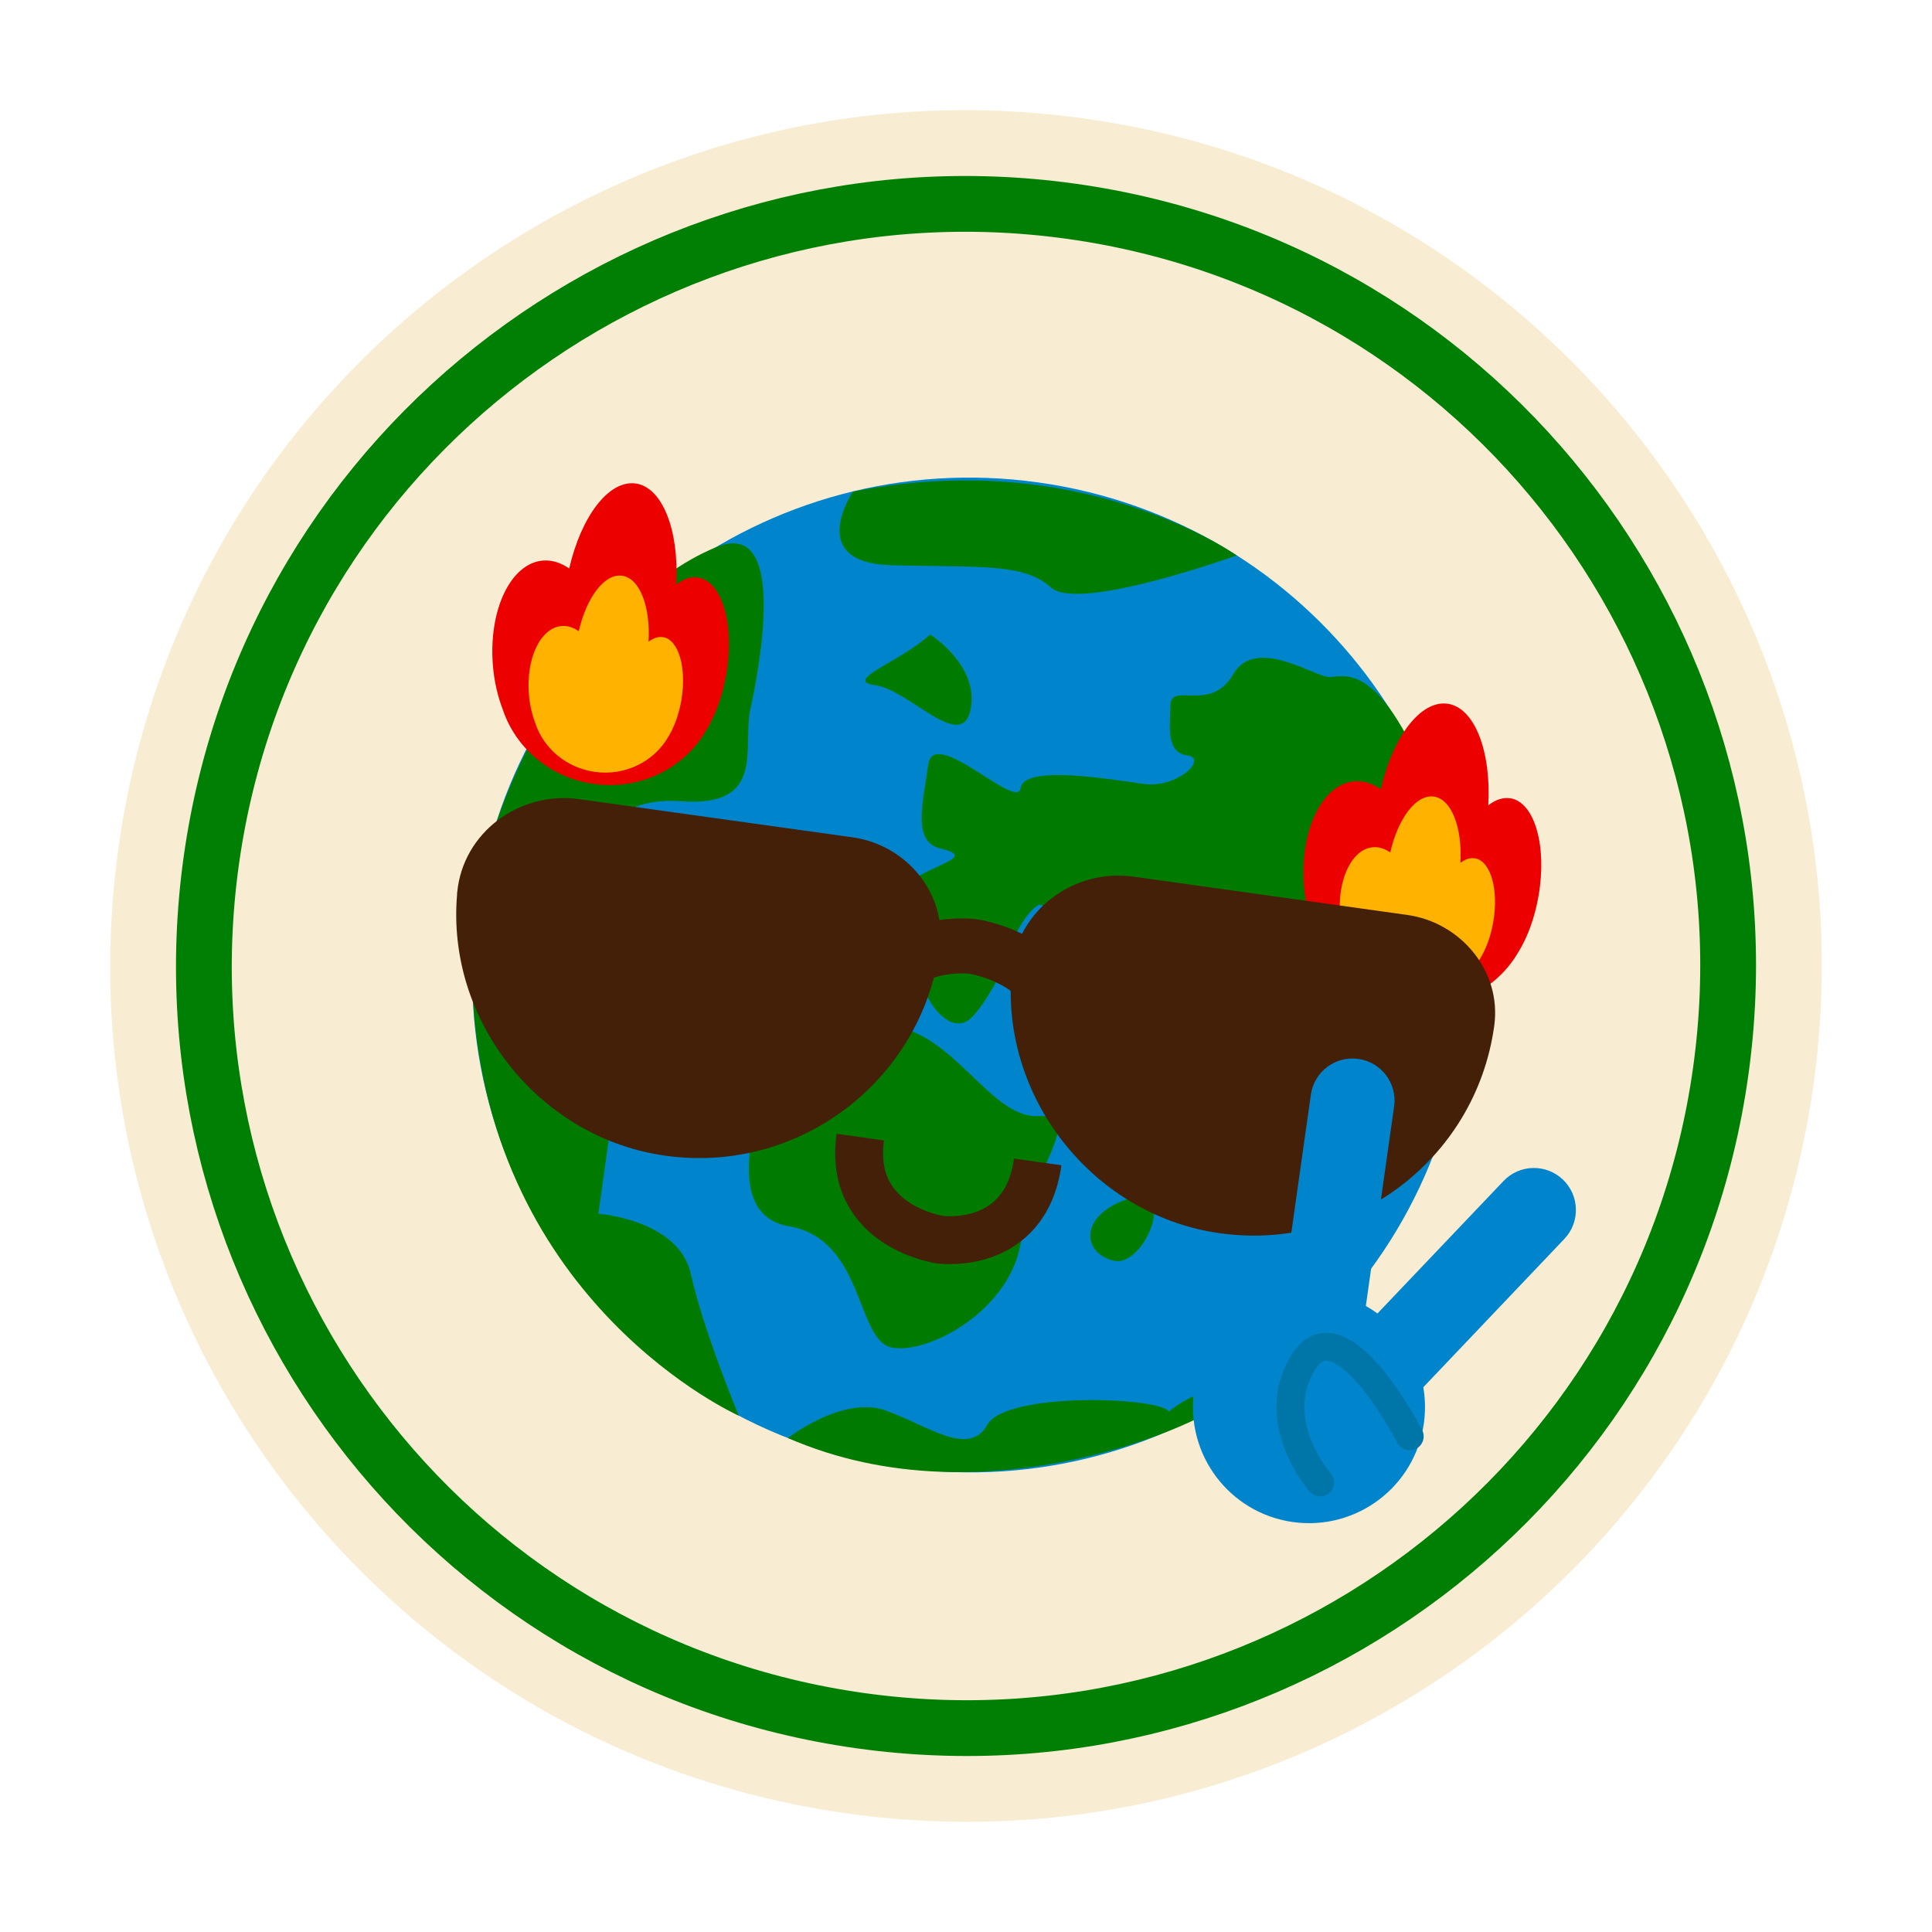 <svg width="32" height="32" viewBox="0 0 32 32" fill="none" xmlns="http://www.w3.org/2000/svg">
<path d="M14.037 30.037C21.79 31.121 28.953 25.715 30.037 17.963C31.121 10.211 25.716 3.047 17.963 1.963C10.211 0.879 3.047 6.285 1.963 14.037C0.879 21.789 6.285 28.953 14.037 30.037Z" fill="#F8EDD3"/>
<path d="M14.252 28.5C21.156 29.465 27.535 24.652 28.5 17.748C29.466 10.845 24.652 4.465 17.748 3.5C10.845 2.535 4.466 7.348 3.5 14.252C2.535 21.156 7.348 27.535 14.252 28.5Z" fill="#F8EDD3" stroke="#007F05" stroke-width="0.924" stroke-miterlimit="10"/>
<path d="M14.919 24.307C19.425 24.937 23.588 21.796 24.219 17.29C24.849 12.784 21.707 8.621 17.201 7.991C12.695 7.36 8.532 10.502 7.902 15.008C7.272 19.514 10.414 23.677 14.919 24.307Z" fill="#0085CD"/>
<path d="M11.865 9.062C13.072 8.569 12.563 11.124 12.427 11.756C12.293 12.388 12.695 13.376 11.276 13.271C9.858 13.165 9.731 14.403 9.731 14.403C9.731 14.403 9.514 15.851 7.824 16.016C7.696 13.653 9.613 9.981 11.865 9.062Z" fill="#007B00"/>
<path d="M7.83 16.507C7.83 16.507 10.485 15.998 10.198 18.051L9.911 20.104C9.911 20.104 11.247 20.198 11.445 21.109C11.644 22.02 12.236 23.448 12.236 23.448C12.236 23.448 8.115 21.613 7.831 16.506L7.83 16.507Z" fill="#007B00"/>
<path d="M14.128 8.143C14.128 8.143 13.326 9.323 14.763 9.362C16.2 9.401 16.956 9.319 17.409 9.732C17.863 10.145 20.483 9.2 20.483 9.2C20.483 9.2 17.942 7.382 14.128 8.143Z" fill="#007B00"/>
<path d="M13.051 23.818C13.051 23.818 13.956 23.109 14.666 23.361C15.375 23.613 16.045 24.145 16.354 23.597C16.663 23.049 19.201 23.136 19.361 23.379C19.361 23.379 19.994 22.831 20.357 23.177C20.008 23.538 16.335 25.256 13.051 23.818Z" fill="#007B00"/>
<path d="M15.577 14.054C16.419 14.251 14.738 14.378 14.772 15.087C14.806 15.796 15.34 15.122 15.335 15.783C15.332 16.442 15.2 16.116 15.332 16.442C15.464 16.768 15.813 17.127 16.09 16.856C16.367 16.585 16.736 15.841 16.763 15.649C16.79 15.456 17.128 14.931 17.251 14.992C17.374 15.054 18.238 15.175 18.233 15.526C18.228 15.878 19.481 16.361 19.481 16.361C19.481 16.361 18.839 16.227 18.846 16.8C18.855 17.374 19.507 19.006 20.401 18.911C21.295 18.815 22.378 17.999 22.427 17.653C22.475 17.308 22.46 16.778 22.632 16.184C22.804 15.591 23.513 15.867 23.44 16.386C23.367 16.906 23.452 19.026 23.761 19.071C24.077 18.288 24.617 15.451 23.749 13.194C22.881 10.936 22.275 11.204 22.03 11.214C21.784 11.224 20.8 10.524 20.427 11.166C20.049 11.817 19.398 11.287 19.386 11.68C19.374 12.074 19.321 12.464 19.666 12.513C20.012 12.561 19.501 13.062 18.941 12.984C18.38 12.906 16.96 12.662 16.905 13.052C16.851 13.441 15.466 12.014 15.375 12.661C15.284 13.309 15.107 13.945 15.577 14.054Z" fill="#007B00"/>
<path d="M15.405 10.509C14.908 10.967 13.941 11.273 14.502 11.351C15.062 11.43 15.929 12.476 16.076 11.748C16.222 11.019 15.405 10.509 15.405 10.509Z" fill="#007B00"/>
<path d="M14.728 16.981C13.661 16.867 12.611 17.074 12.669 17.566C12.728 18.058 11.815 20.094 13.068 20.311C14.319 20.527 14.174 22.204 14.773 22.32C15.374 22.436 16.752 21.704 16.915 20.538C17.078 19.373 18.001 18.444 17.202 18.486C16.403 18.529 15.811 17.098 14.726 16.983L14.728 16.981Z" fill="#007B00"/>
<path d="M18.592 19.89C17.867 20.179 17.941 20.768 18.453 20.883C18.965 20.999 19.572 19.499 18.592 19.89Z" fill="#007B00"/>
<path d="M14.249 18.834C14.041 20.319 15.57 20.533 15.57 20.533C15.57 20.533 16.98 20.73 17.188 19.245" stroke="#442009" stroke-width="0.793" stroke-miterlimit="10"/>
<path d="M25.02 13.223C24.898 13.202 24.77 13.245 24.65 13.339C24.702 12.445 24.424 11.719 23.976 11.656C23.528 11.594 23.067 12.208 22.87 13.073C22.732 12.977 22.582 12.927 22.429 12.941C21.889 12.988 21.519 13.777 21.599 14.701C21.623 14.961 21.679 15.203 21.76 15.417C21.97 16.056 22.545 16.557 23.278 16.66C24.057 16.768 24.788 16.393 25.148 15.771C25.298 15.53 25.418 15.209 25.482 14.845C25.627 14.019 25.421 13.293 25.02 13.222L25.02 13.223Z" fill="#ED0000"/>
<path d="M24.431 14.217C24.35 14.203 24.268 14.231 24.189 14.292C24.222 13.709 24.042 13.235 23.749 13.194C23.456 13.153 23.156 13.554 23.027 14.119C22.936 14.056 22.839 14.024 22.739 14.033C22.387 14.063 22.145 14.579 22.197 15.182C22.211 15.352 22.249 15.511 22.301 15.65C22.439 16.067 22.814 16.395 23.293 16.462C23.802 16.534 24.279 16.288 24.514 15.881C24.611 15.723 24.691 15.514 24.732 15.276C24.827 14.737 24.691 14.261 24.43 14.216L24.431 14.217Z" fill="#FFB200"/>
<path d="M17.635 17.627C17.873 15.922 16.117 15.677 16.117 15.677C16.117 15.677 14.498 15.45 14.26 17.155" stroke="#442009" stroke-width="0.911" stroke-miterlimit="10"/>
<path d="M7.573 14.777C7.571 14.792 7.569 14.807 7.57 14.824C7.397 16.89 8.899 18.805 10.946 19.131C13.175 19.485 15.252 17.941 15.564 15.716L15.566 15.699C15.687 14.805 15.016 13.994 14.122 13.869L9.589 13.236C8.604 13.098 7.667 13.789 7.573 14.779L7.573 14.777Z" fill="#442009"/>
<path d="M16.757 16.061C16.755 16.076 16.753 16.091 16.754 16.108C16.581 18.174 18.084 20.089 20.13 20.415C22.359 20.77 24.437 19.226 24.748 17L24.75 16.983C24.871 16.089 24.2 15.278 23.306 15.154L18.773 14.52C17.788 14.382 16.851 15.073 16.757 16.063L16.757 16.061Z" fill="#442009"/>
<path d="M11.568 9.566C11.446 9.544 11.32 9.588 11.2 9.681C11.251 8.792 10.975 8.071 10.529 8.008C10.083 7.946 9.625 8.556 9.428 9.416C9.29 9.321 9.142 9.272 8.99 9.285C8.454 9.332 8.086 10.115 8.165 11.034C8.187 11.293 8.244 11.534 8.326 11.748C8.536 12.383 9.106 12.883 9.836 12.985C10.611 13.093 11.338 12.72 11.694 12.101C11.843 11.861 11.964 11.541 12.027 11.181C12.171 10.359 11.966 9.636 11.568 9.567L11.568 9.566Z" fill="#ED0000"/>
<path d="M10.983 10.554C10.903 10.54 10.821 10.568 10.742 10.629C10.776 10.049 10.596 9.576 10.304 9.536C10.013 9.495 9.715 9.894 9.586 10.455C9.497 10.392 9.399 10.36 9.3 10.369C8.949 10.4 8.709 10.911 8.761 11.513C8.776 11.682 8.814 11.838 8.866 11.978C9.004 12.392 9.375 12.718 9.853 12.785C10.359 12.855 10.834 12.611 11.067 12.207C11.164 12.051 11.242 11.841 11.284 11.607C11.377 11.07 11.244 10.598 10.984 10.553L10.983 10.554Z" fill="#FFB200"/>
<path d="M21.415 25.21C22.466 25.357 23.437 24.624 23.584 23.573C23.731 22.522 22.998 21.551 21.947 21.404C20.896 21.257 19.925 21.99 19.778 23.041C19.631 24.092 20.364 25.063 21.415 25.21Z" fill="#0085CD"/>
<path d="M25.91 20.521C26.175 20.243 26.164 19.802 25.886 19.537C25.607 19.272 25.167 19.283 24.902 19.562L21.797 22.825C21.532 23.104 21.543 23.544 21.822 23.809C22.1 24.074 22.541 24.063 22.806 23.785L25.91 20.521Z" fill="#0085CD"/>
<path d="M23.091 18.326C23.145 17.945 22.88 17.593 22.499 17.539C22.118 17.485 21.766 17.75 21.712 18.131L21.081 22.59C21.027 22.971 21.292 23.323 21.672 23.377C22.053 23.431 22.405 23.166 22.459 22.785L23.091 18.326Z" fill="#0085CD"/>
<path d="M23.349 23.79C23.349 23.79 22.209 21.578 21.591 22.558C20.973 23.539 21.866 24.555 21.866 24.555" stroke="#0075A8" stroke-width="0.463" stroke-miterlimit="10" stroke-linecap="round"/>
</svg>
